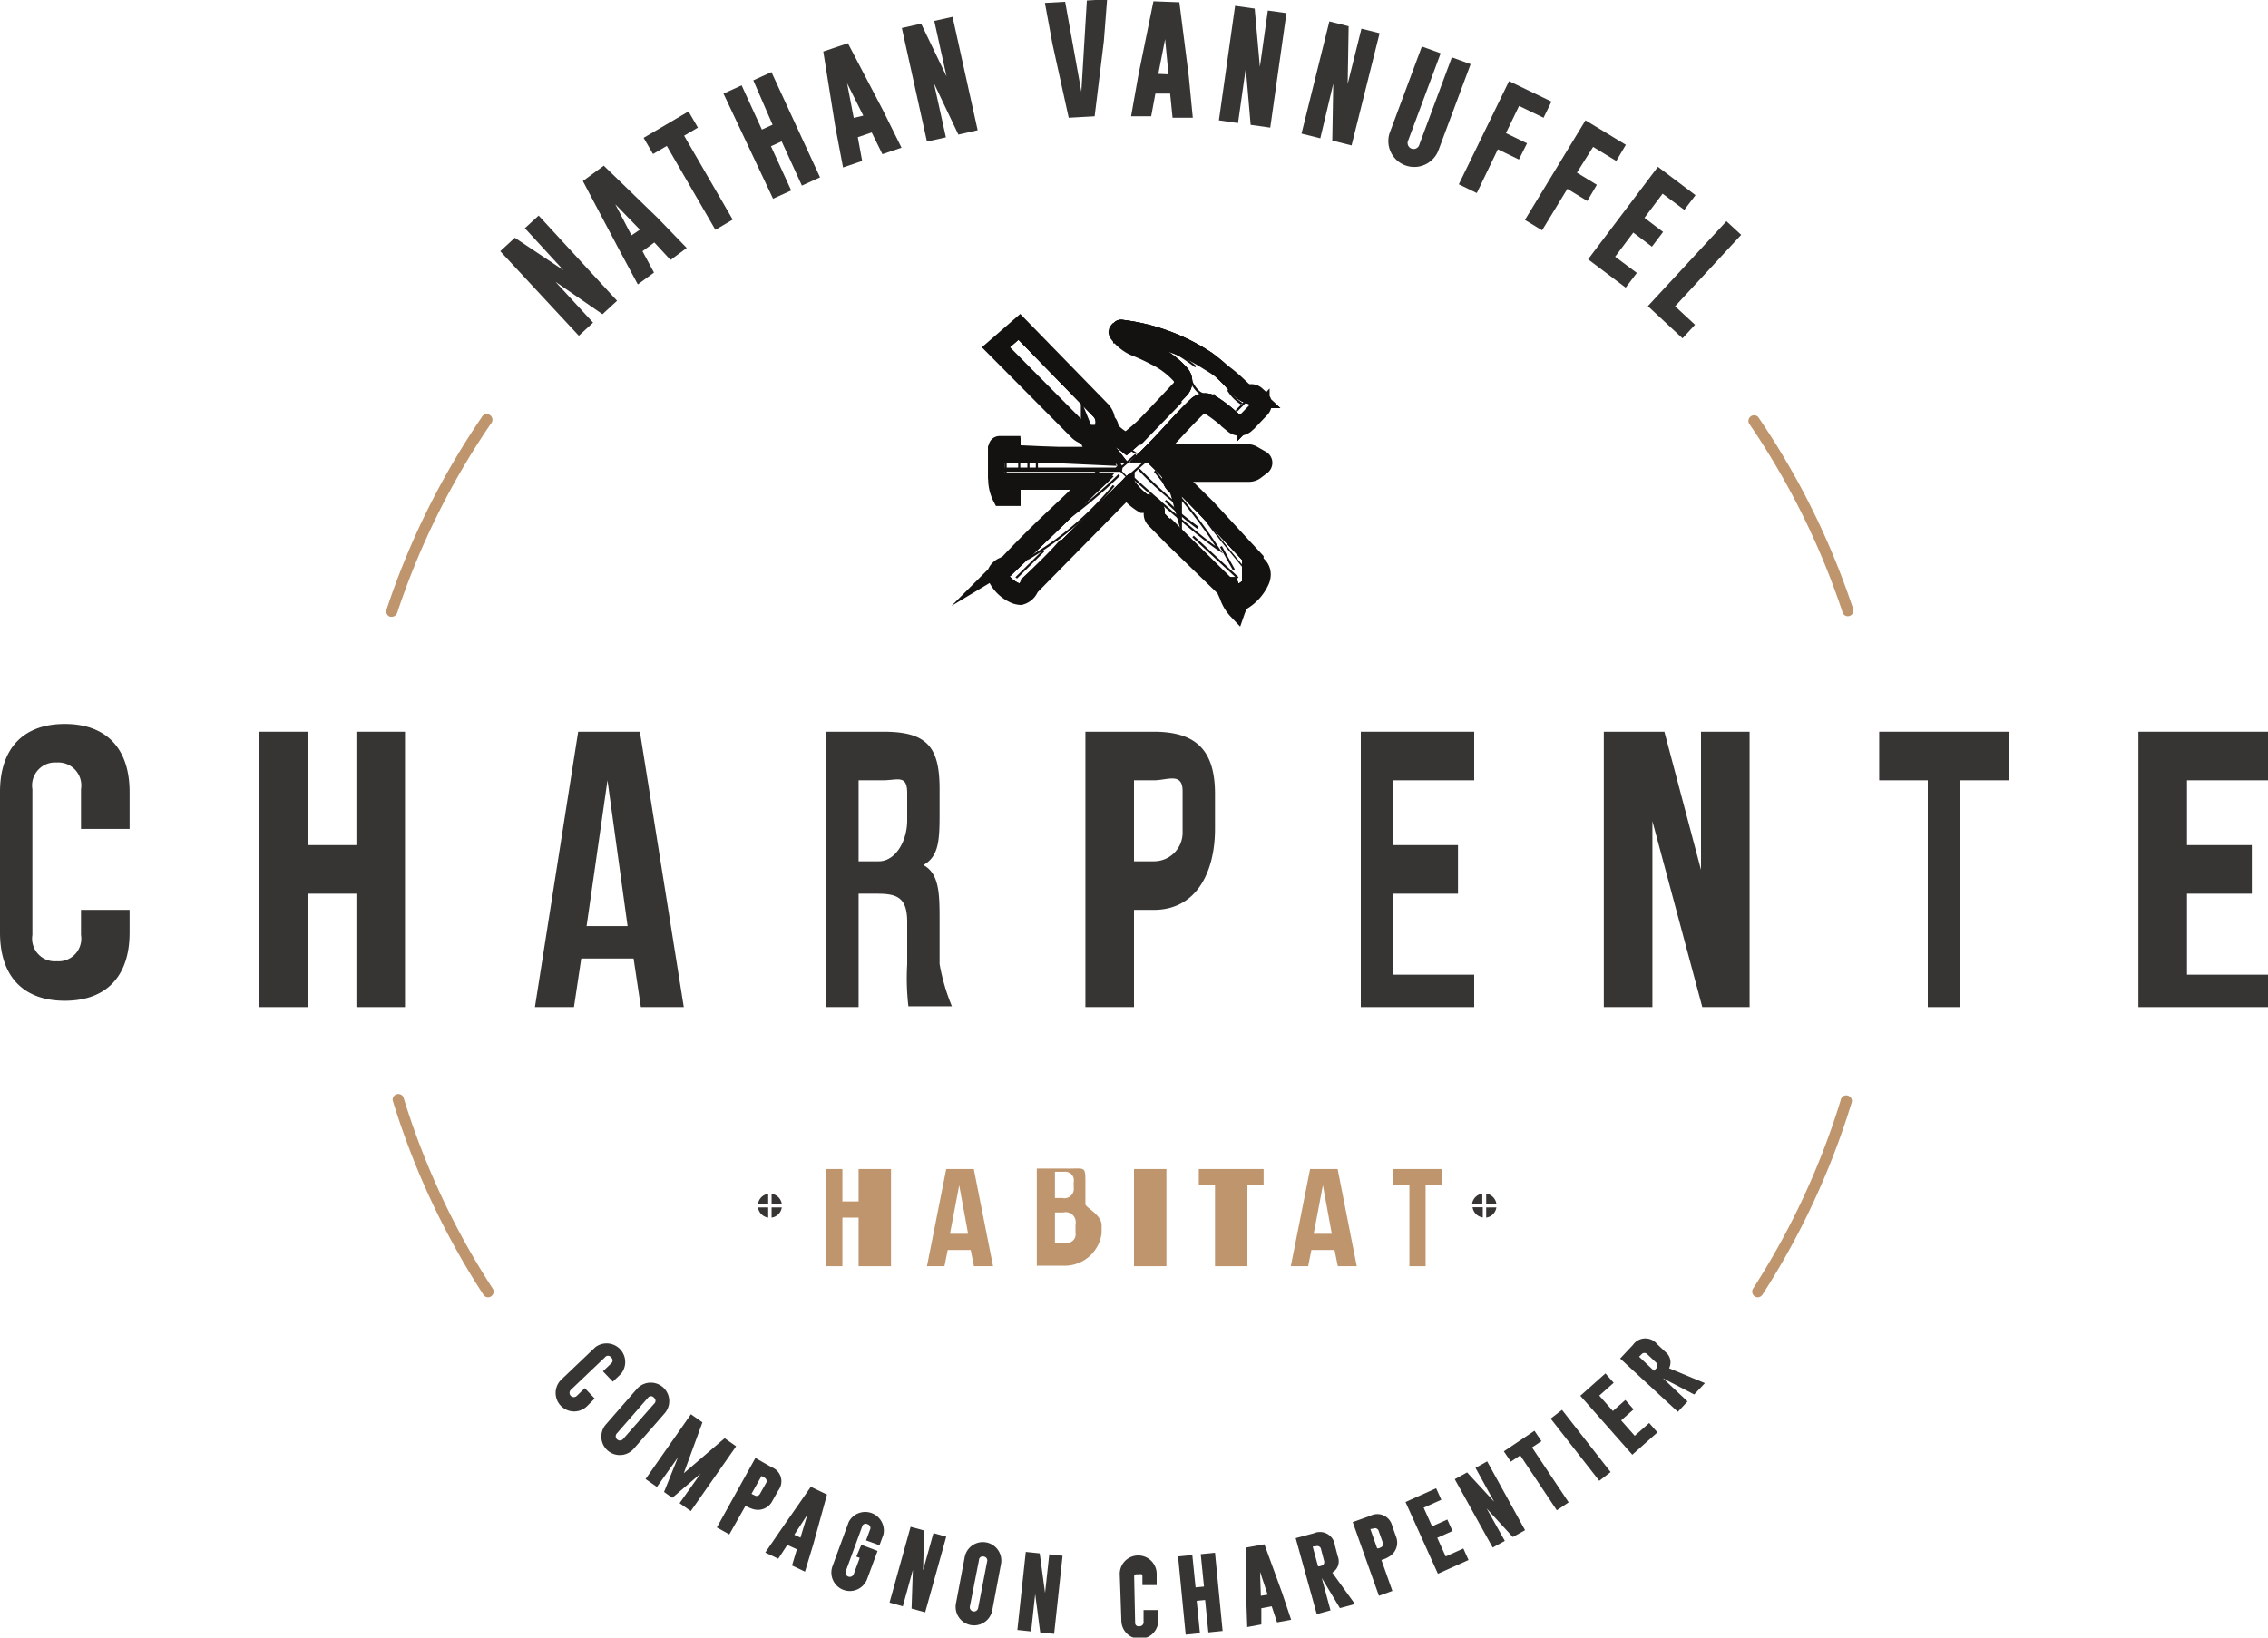 <svg id="Calque_2" data-name="Calque 2" xmlns="http://www.w3.org/2000/svg" viewBox="0 0 140 101.12"><defs><style>.cls-1{opacity:0.85;}.cls-2,.cls-7{fill:#141210;}.cls-3{fill:#be956c;}.cls-4,.cls-5,.cls-6,.cls-8{fill:none;}.cls-4,.cls-5,.cls-6,.cls-7,.cls-8{stroke:#141210;}.cls-4,.cls-5,.cls-6{stroke-linecap:round;stroke-linejoin:round;}.cls-5{stroke-width:0.25px;}.cls-6{stroke-width:0.5px;}.cls-7,.cls-8{stroke-miterlimit:10;}</style></defs><title>logo_black</title><g id="Nouveau_symbole" data-name="Nouveau symbole"><g class="cls-1"><path class="cls-2" d="M16.5,1610v1.41c0,2.67-1.42,4.2-4,4.2s-4-1.53-4-4.2v-8.69c0-2.67,1.42-4.2,4-4.2s4,1.53,4,4.2V1605h-3v-2.45a1.42,1.42,0,0,0-1.5-1.65,1.42,1.42,0,0,0-1.5,1.65v9a1.4,1.4,0,0,0,1.5,1.62,1.4,1.4,0,0,0,1.5-1.62V1610h3Z" transform="translate(-8.5 -1553.82)"/><path class="cls-2" d="M27.5,1616h-3v-17h3v7h3v-7h3v17h-3v-7h-3v7Z" transform="translate(-8.5 -1553.82)"/><path class="cls-2" d="M50.71,1616H48.06l-0.45-3H44.38l-0.45,3H41.52l2.67-17H48Zm-6-5h2.53L46,1602h0Z" transform="translate(-8.5 -1553.82)"/><path class="cls-2" d="M64.58,1616a14.82,14.82,0,0,1-.08-2.63v-2.63c0-1.55-.68-1.74-1.87-1.74H61.5v7h-2v-17h3.56c2.72,0,3.44,1,3.44,3.55v1.31c0,1.72,0,2.82-1,3.37v0c1,0.55,1,1.79,1,3.53v2.58a12.31,12.31,0,0,0,.76,2.61H64.58Zm-3.08-14v5h1.25c1,0,1.75-1.2,1.75-2.54v-1.65c0-1.19-.58-0.81-1.52-0.81H61.5Z" transform="translate(-8.5 -1553.82)"/><path class="cls-2" d="M83.5,1602.84V1605c0,2.67-1.15,5-3.78,5H78.5v6h-3v-17h4.22C82.35,1599,83.5,1600.16,83.5,1602.84Zm-5-.84v5h1.22a1.77,1.77,0,0,0,1.78-1.82v-2.51c0-1.19-.94-0.67-1.78-0.67H78.5Z" transform="translate(-8.5 -1553.82)"/><path class="cls-2" d="M94.5,1606h4v3h-4v5h5v2h-7v-17h7v3h-5v4Z" transform="translate(-8.5 -1553.82)"/><path class="cls-2" d="M110.36,1604h0.14v12h-3v-17h3.74l2.65,10H113.5v-10h3v17h-2.92Z" transform="translate(-8.5 -1553.82)"/><path class="cls-2" d="M124.5,1599h8v3h-3v14h-2v-14h-3v-3Z" transform="translate(-8.5 -1553.82)"/><path class="cls-2" d="M143.5,1606h4v3h-4v5h5v2h-8v-17h8v3h-5v4Z" transform="translate(-8.5 -1553.82)"/></g><path class="cls-3" d="M60.5,1632h-1v-6h1v2h1v-2h2v6h-2v-3h-1v3Z" transform="translate(-8.5 -1553.82)"/><path class="cls-3" d="M69.8,1632H68.62l-0.2-1H67l-0.2,1H65.72l1.19-6h1.7Zm-2.66-2h1.12l-0.55-3h0Z" transform="translate(-8.5 -1553.82)"/><path class="cls-3" d="M75.5,1626.71v1.46c0,0.2,1,.65,1,1.3v0.5a2.3,2.3,0,0,1-2.21,2H72.5v-6h1.71C75.42,1626,75.5,1625.77,75.5,1626.71Zm-1.88-.53v1.61h0.46a0.58,0.58,0,0,0,.7-0.65v-0.34a0.53,0.53,0,0,0-.59-0.63H73.62Zm0,2.49v1.88h0.67a0.52,0.52,0,0,0,.6-0.6v-0.53a0.62,0.62,0,0,0-.75-0.74H73.62Z" transform="translate(-8.5 -1553.82)"/><path class="cls-3" d="M78.5,1626h2v6h-2v-6Z" transform="translate(-8.5 -1553.82)"/><path class="cls-3" d="M82.5,1626h4v1h-1v5h-2v-5h-1v-1Z" transform="translate(-8.5 -1553.82)"/><path class="cls-3" d="M92.25,1632H91.08l-0.2-1H89.45l-0.2,1H88.18l1.19-6h1.7Zm-2.66-2h1.12l-0.55-3h0Z" transform="translate(-8.5 -1553.82)"/><path class="cls-3" d="M94.5,1626h3v1h-1v5h-1v-5h-1v-1Z" transform="translate(-8.5 -1553.82)"/><path class="cls-3" d="M32.69,1591.9l-0.11,0a0.35,0.35,0,0,1-.22-0.44,47.49,47.49,0,0,1,5.87-11.87,0.35,0.35,0,1,1,.57.39,46.79,46.79,0,0,0-5.79,11.7A0.35,0.35,0,0,1,32.69,1591.9Z" transform="translate(-8.5 -1553.82)"/><path class="cls-3" d="M38.63,1633.92a0.35,0.35,0,0,1-.29-0.16,47.45,47.45,0,0,1-5.6-12,0.35,0.35,0,0,1,.66-0.2,46.76,46.76,0,0,0,5.52,11.83A0.35,0.35,0,0,1,38.63,1633.92Z" transform="translate(-8.5 -1553.82)"/><path class="cls-3" d="M117,1633.92a0.35,0.35,0,0,1-.29-0.53,46.77,46.77,0,0,0,5.41-11.63,0.35,0.35,0,1,1,.66.2,47.46,47.46,0,0,1-5.49,11.8A0.35,0.35,0,0,1,117,1633.92Z" transform="translate(-8.5 -1553.82)"/><path class="cls-3" d="M122.57,1591.87a0.35,0.35,0,0,1-.33-0.24,46.8,46.8,0,0,0-5.78-11.67,0.35,0.35,0,0,1,.57-0.39,47.5,47.5,0,0,1,5.86,11.84,0.35,0.35,0,0,1-.22.44Z" transform="translate(-8.5 -1553.82)"/><g class="cls-1"><path class="cls-2" d="M100.24,1628.15h0.63a0.74,0.74,0,0,0-.63-0.63v0.63Z" transform="translate(-8.5 -1553.82)"/><path class="cls-2" d="M100,1628.15v-0.63a0.74,0.74,0,0,0-.63.63H100Z" transform="translate(-8.5 -1553.82)"/><path class="cls-2" d="M100.24,1628.36V1629a0.74,0.74,0,0,0,.63-0.63h-0.63Z" transform="translate(-8.5 -1553.82)"/><path class="cls-2" d="M100,1628.36H99.4a0.74,0.74,0,0,0,.63.63v-0.63Z" transform="translate(-8.5 -1553.82)"/></g><g class="cls-1"><path class="cls-2" d="M56.13,1628.16h0.63a0.74,0.74,0,0,0-.63-0.63v0.63Z" transform="translate(-8.5 -1553.82)"/><path class="cls-2" d="M55.92,1628.16v-0.63a0.74,0.74,0,0,0-.63.63h0.63Z" transform="translate(-8.5 -1553.82)"/><path class="cls-2" d="M56.13,1628.37V1629a0.74,0.74,0,0,0,.63-0.63H56.13Z" transform="translate(-8.5 -1553.82)"/><path class="cls-2" d="M55.92,1628.37H55.29a0.74,0.74,0,0,0,.63.63v-0.63Z" transform="translate(-8.5 -1553.82)"/></g><path class="cls-2" d="M85.22,1590.83a0.07,0.07,0,0,1,0-.14,2.54,2.54,0,0,0,1.42-1.25,0.07,0.07,0,1,1,.13.07,2.64,2.64,0,0,1-1.51,1.32h0Z" transform="translate(-8.5 -1553.82)"/><path class="cls-4" d="M71,1590.64" transform="translate(-8.5 -1553.82)"/><path class="cls-5" d="M70.68,1590.37" transform="translate(-8.5 -1553.82)"/><path class="cls-2" d="M71.19,1590.83h0a2.64,2.64,0,0,1-1.51-1.32,0.07,0.07,0,0,1,.13-0.07,2.53,2.53,0,0,0,1.42,1.25A0.07,0.07,0,0,1,71.19,1590.83Z" transform="translate(-8.5 -1553.82)"/><path class="cls-2" d="M75.89,1580.54l0,0L70.41,1575a0.07,0.07,0,0,1,.09-0.09l5.44,5.49a0.07,0.07,0,0,1,0,.09Z" transform="translate(-8.5 -1553.82)"/><path class="cls-2" d="M76.52,1580l0,0-5.37-5.46a0.07,0.07,0,0,1,.09-0.09l5.37,5.46a0.07,0.07,0,0,1,0,.09Z" transform="translate(-8.5 -1553.82)"/><path class="cls-6" d="M83,1577.89" transform="translate(-8.5 -1553.82)"/><path class="cls-2" d="M78.83,1581.29l0,0a0.07,0.07,0,0,1,0-.09l2.52-2.6a0.07,0.07,0,0,1,.09.09l-2.52,2.6Z" transform="translate(-8.5 -1553.82)"/><path class="cls-6" d="M83,1578.58" transform="translate(-8.5 -1553.82)"/><rect class="cls-2" x="77.52" y="1582.19" width="1.35" height="0.13" transform="translate(-1034.42 -1107.6) rotate(-41.35)"/><rect class="cls-2" x="77.85" y="1582.68" width="1.7" height="0.13" transform="translate(-1030.01 -1111.6) rotate(-41.12)"/><path class="cls-2" d="M84,1588l-0.26-.17c-1.44-.93-5.27-4.4-5.31-4.43l0.09-.1s3.42,3.1,5,4.23a29.5,29.5,0,0,0-2.41-3.19l0.09-.09a33.48,33.48,0,0,1,2.61,3.49Z" transform="translate(-8.5 -1553.82)"/><path class="cls-2" d="M81.47,1585.19l-0.17-.06a20.73,20.73,0,0,1-2.53-2.28l0.09-.09a30.4,30.4,0,0,0,2.26,2.11,15.45,15.45,0,0,0-1.39-1.92l0.09-.09a17.76,17.76,0,0,1,1.56,2.17Z" transform="translate(-8.5 -1553.82)"/><path class="cls-2" d="M82.4,1586.47a18.87,18.87,0,0,1-2-1.69l0.09-.1a19.32,19.32,0,0,0,2,1.67Z" transform="translate(-8.5 -1553.82)"/><polygon class="cls-2" points="76.11 35.97 72.16 32.08 72.25 31.98 76.2 35.88 76.11 35.97"/><rect class="cls-2" x="83.47" y="1586.33" width="0.13" height="3.77" transform="translate(-1147.23 -983.19) rotate(-47.21)"/><path class="cls-2" d="M85.24,1588.9c-0.22-.27-2.18-2.61-2.29-2.88l0.12,0c0.07,0.19,1.39,1.81,2.26,2.85Z" transform="translate(-8.5 -1553.82)"/><rect class="cls-2" x="84.28" y="1587.41" width="0.13" height="1.64" transform="translate(-771.52 -1311.53) rotate(-29.15)"/><rect class="cls-2" x="62.85" y="28.55" width="0.13" height="0.42"/><rect class="cls-2" x="63.42" y="28.55" width="0.13" height="0.42"/><rect class="cls-2" x="63.94" y="28.55" width="0.13" height="0.42"/><polygon class="cls-2" points="71.53 28.86 71.23 28.73 77 28.72 77 28.85 71.53 28.86"/><rect class="cls-2" x="62.01" y="28.27" width="0.13" height="1.15"/><polygon class="cls-2" points="62 29.18 62 29.18 62 29.18 69.42 29.18 69.28 29.18 62 29.18 62 29.18"/><path class="cls-2" d="M74.58,1585.46l0-.16a5.61,5.61,0,0,1,1.68-2.48l0.08-.08,0.09,0.1a6.69,6.69,0,0,0-1.68,2.32,17,17,0,0,0,2.39-2l0.1,0.08a18.43,18.43,0,0,1-2.56,2.18Z" transform="translate(-8.5 -1553.82)"/><path class="cls-2" d="M71.94,1588.4l0.05-.17a23.57,23.57,0,0,1,2.48-3.62l0.1,0.09a30.08,30.08,0,0,0-2.38,3.39,19.3,19.3,0,0,0,5-4.32l0.11,0.07a20.13,20.13,0,0,1-5.19,4.46Z" transform="translate(-8.5 -1553.82)"/><path class="cls-2" d="M73.79,1586.36l-0.06-.12a30.51,30.51,0,0,0,3.81-3.14l0.09,0.1A29.69,29.69,0,0,1,73.79,1586.36Z" transform="translate(-8.5 -1553.82)"/><path class="cls-2" d="M70.93,1589.06l-0.1-.08,0.16-.23c0.38-.55,1.26-1.82,1.59-2.19l0.1,0.09c-0.33.36-1.2,1.63-1.58,2.17Z" transform="translate(-8.5 -1553.82)"/><polygon class="cls-2" points="62.78 35.72 62.68 35.64 64.37 33.97 64.46 34.06 62.78 35.72"/><path class="cls-2" d="M71.57,1589.71l-0.12-.06a27.24,27.24,0,0,0,2.52-2.53l0.11,0.07A25.82,25.82,0,0,1,71.57,1589.71Z" transform="translate(-8.5 -1553.82)"/><path class="cls-2" d="M85.94,1588.66l0-.24-3-3.2-1.12-1.13a0.32,0.32,0,0,0-.31-0.09,0.48,0.48,0,0,1-.33-0.07,0.72,0.72,0,0,1-.35-0.6l0-.1a1.2,1.2,0,0,0-.25-0.36h5.09a0.52,0.52,0,0,0,.29-0.09l0.41-.31a0.12,0.12,0,0,0,.05-0.1,0.09,0.09,0,0,0,0-.08l-0.56-.32a0.45,0.45,0,0,0-.21-0.05h-6.1c0.4-.39.9-0.93,1.38-1.45s1.15-1.24,1.56-1.62a0.79,0.79,0,0,1,.89-0.09,8.77,8.77,0,0,1,1.17.88l0.32,0.27a0.44,0.44,0,0,0,.59,0l0.8-.82,0.11-.11a0.29,0.29,0,0,0,0-.4l-0.29-.27a0.31,0.31,0,0,0-.36,0,1.47,1.47,0,0,1-.6-0.37l-0.2-.21A10.12,10.12,0,0,0,83,1576a12.18,12.18,0,0,0-5.27-2,0.12,0.12,0,0,0-.1.06,0.11,0.11,0,0,0,0,.12,2.61,2.61,0,0,0,.88.8,12.62,12.62,0,0,1,1.31.61,5.14,5.14,0,0,1,1.6,1.2,0.77,0.77,0,0,1,0,1.05s-1.91,2.06-2.27,2.39-0.91.81-1.09,1l-1.15-.91v-0.14a0.5,0.5,0,0,0-.25-0.3,0.77,0.77,0,0,0,0-.13,1,1,0,0,0-.29-0.63l-4.94-5.07-1.33,1.15,5,5a1,1,0,0,0,.63.31h0.13a0.5,0.5,0,0,0,.3.26h0.15c0.25,0.32.34,0.74,0.61,1.09H70.5v-0.55H70.22a0.89,0.89,0,0,1,.28.14v1.74a3.62,3.62,0,0,0-.22.76H70.5v-1h5.67c-0.9,1-5.31,5.42-5.59,5.71a0.9,0.9,0,0,0-.48.46,0.38,0.38,0,0,0,.06.14,2.09,2.09,0,0,0,1.06,1,1.07,1.07,0,0,0,.29.05h0a4.43,4.43,0,0,0,.48-0.49l6.07-6.15a4.41,4.41,0,0,0,1,1l0.1,0a0.74,0.74,0,0,1,.6.37,0.44,0.44,0,0,1,.06.32,0.3,0.3,0,0,0,.08.3l1.11,1.13,3.13,3,0,0,0.24,0.32a1.81,1.81,0,0,0,.47.78h0a0.7,0.7,0,0,1,.24-0.39,2.74,2.74,0,0,0,1.21-1.16c0.05-.1.16-0.27,0.16-0.29h0A1.16,1.16,0,0,0,85.94,1588.66Zm-0.28-6.57,0.51,0.3-0.38.29a0.39,0.39,0,0,1-.21.06H80.37a4.6,4.6,0,0,0-.67-0.61,0.55,0.55,0,0,0-.34,0l-0.08-.07h6.23A0.32,0.32,0,0,1,85.66,1582.09Zm-6.45-1.71c0.36-.34,2.19-2.31,2.27-2.39a0.91,0.91,0,0,0,0-1.22,5.26,5.26,0,0,0-1.64-1.23,12.76,12.76,0,0,0-1.32-.62,2.45,2.45,0,0,1-.8-0.73,12.2,12.2,0,0,1,5.17,1.93,10.26,10.26,0,0,1,1.77,1.64l0.22,0.22a1.81,1.81,0,0,0,.58.38,0.05,0.05,0,0,0,0,.07h0.09l0,0h0a0.18,0.18,0,0,1,.24,0l0.29,0.27a0.16,0.16,0,0,1,0,.22L86,1579l-0.8.82a0.31,0.31,0,0,1-.42,0l-0.32-.27a9,9,0,0,0-1.19-.9,0.92,0.92,0,0,0-1,.1c-0.41.38-1,1-1.56,1.63s-1.11,1.2-1.52,1.59l-0.23-.2a0.17,0.17,0,0,0-.14,0,0.31,0.31,0,0,1-.16,0,4.42,4.42,0,0,1-.52-0.37C78.33,1581.16,78.9,1580.67,79.21,1580.38Zm-8.71,2.36V1584H70.28s0-.38,0-0.39l-0.16-1.94,0.4-.19V1582H77c0.21,0.29.46,0.51,0.47,0.56a0.33,0.33,0,0,1-.11.13H70.5Zm1,7.5a0.94,0.94,0,0,1-.23-0.06,2,2,0,0,1-1-1l0-.1a0.68,0.68,0,0,1,.34-0.38H70.5v-0.19c0-.06,5.35-4.56,5.86-5.56h1.25l0.05,0,0.32,0.31a0.55,0.55,0,0,0-.19.27l-6.29,6.15h0l0.18,0A1.56,1.56,0,0,1,71.5,1590.24Zm14.63-1a2.07,2.07,0,0,1-1,.95l-0.19.07a1,1,0,0,1-.37-0.43l0,0H84.24l-3.11-3L80,1585.63a0.17,0.17,0,0,1,0-.17,0.57,0.57,0,0,0-.06-0.42,0.86,0.86,0,0,0-.7-0.44l-0.09,0a4.77,4.77,0,0,1-1-1,0.43,0.43,0,0,1,0-.28v0l-0.38-.4a0.09,0.09,0,0,1,0-.08,0.46,0.46,0,0,0,0-.24c-0.05-.18-1.15-1.58-1.37-1.85l0,0H76.13a0.54,0.54,0,0,1-.21-0.23l0,0H75.71a0.88,0.88,0,0,1-.55-0.27l-4.89-4.93,1.13-1,4.85,5a0.84,0.84,0,0,1,.25.54,0.62,0.62,0,0,1,0,.14v0l0,0a0.56,0.56,0,0,1,.23.21v0.21l0,0c0.28,0.23,1.66,1.35,1.84,1.41a0.44,0.44,0,0,0,.22,0h0l0.46,0.4h0a0.46,0.46,0,0,1,.28,0,4.77,4.77,0,0,1,1,1l0,0.09a0.85,0.85,0,0,0,.42.7,0.61,0.61,0,0,0,.42.08,0.18,0.18,0,0,1,.17.06l1.11,1.13,3,3.16v0.26l0,0a1,1,0,0,1,.43.38A0.55,0.55,0,0,1,86.13,1589.23Z" transform="translate(-8.5 -1553.82)"/><path class="cls-2" d="M84.8,1579.21l0,0a0.07,0.07,0,0,1,0-.09l0.86-.87a0.07,0.07,0,1,1,.09.09l-0.86.87Z" transform="translate(-8.5 -1553.82)"/><path class="cls-2" d="M83.18,1578.32a1.15,1.15,0,0,1-.7-0.22,1.82,1.82,0,0,1-.61-1.11,0.07,0.07,0,0,1,.06-0.07,0.07,0.07,0,0,1,.07.06,1.71,1.71,0,0,0,.56,1,1.1,1.1,0,0,0,.86.18,0.06,0.06,0,0,1,.08.05,0.07,0.07,0,0,1-.05.08Z" transform="translate(-8.5 -1553.82)"/><path class="cls-2" d="M82.29,1576.48a0.07,0.07,0,0,1-.05,0,10.48,10.48,0,0,0-3.23-1.71,0.07,0.07,0,0,1,0-.14,10.35,10.35,0,0,1,3.29,1.75,0.07,0.07,0,0,1,0,.1Z" transform="translate(-8.5 -1553.82)"/><path class="cls-2" d="M85,1578.83h0.16a2.6,2.6,0,0,1-.86-0.83,0.07,0.07,0,1,1,.11-0.07,2.51,2.51,0,0,0,.81.78,1,1,0,0,1-.16.09A0.07,0.07,0,0,1,85,1578.83Z" transform="translate(-8.5 -1553.82)"/><path class="cls-7" d="M86,1588.56v-0.21L83,1585.1,81.88,1584a0.52,0.52,0,0,0-.36-0.16l-0.13,0a0.43,0.43,0,0,1-.18-0.06,0.54,0.54,0,0,1-.25-0.47l0-.11a0.45,0.45,0,0,0-.06-0.13h4.71a0.72,0.72,0,0,0,.4-0.13l0.4-.3a0.3,0.3,0,0,0,.13-0.26,0.28,0.28,0,0,0-.14-0.23l-0.56-.32a0.63,0.63,0,0,0-.3-0.08H79.86c0.33-.35.71-0.75,1.07-1.14,0.56-.61,1.15-1.24,1.55-1.61a0.56,0.56,0,0,1,.38-0.13,0.57,0.57,0,0,1,.29.07,8.75,8.75,0,0,1,1.14.87l0.32,0.27a0.62,0.62,0,0,0,.4.14,0.64,0.64,0,0,0,.45-0.19l0.8-.82,0.11-.12a0.48,0.48,0,0,0,0-.66l-0.3-.27a0.5,0.5,0,0,0-.5-0.09,1.59,1.59,0,0,1-.46-0.31l-0.19-.19a10.19,10.19,0,0,0-1.84-1.38,10.31,10.31,0,0,0-5.37-1.66h0v-0.32a0.39,0.39,0,0,0-.24,0,0.18,0.18,0,0,0,0,.23,2.67,2.67,0,0,0,1,.83,11.74,11.74,0,0,1,1.29.59,5,5,0,0,1,1.55,1.15,0.57,0.57,0,0,1,0,.79s-1.91,2.05-2.26,2.38-0.76.65-1,.86a2.5,2.5,0,0,1-1-.76v-0.05a0.47,0.47,0,0,0-.21-0.4,0.42,0.42,0,0,0,0,0,1.14,1.14,0,0,0-.33-0.75l-5.06-5.19-1.61,1.4,5.13,5.17a1.21,1.21,0,0,0,.75.36s0,0.25,0,.25a1.22,1.22,0,0,0,.39.51h0.06a0.89,0.89,0,0,1,.48.47l-5.66-.26v-0.55H70.22c-0.18,0-.22.15-0.22,0.32v1.74a2.52,2.52,0,0,0,.28,1.26H71v-1h4.71c-0.78,1-2.45,2.29-5,5l-0.25.15a0.84,0.84,0,0,0-.55.59,0.47,0.47,0,0,0,.08.21,2.26,2.26,0,0,0,1.15,1.08,1.13,1.13,0,0,0,.36.08,0.91,0.91,0,0,0,.63-0.57l5.91-6a3.59,3.59,0,0,0,1,.89l0.11,0a0.56,0.56,0,0,1,.47.26,0.34,0.34,0,0,1,0,.18,0.49,0.49,0,0,0,.13.49l1.12,1.14,3.2,3.1,0.21,0.47a2.57,2.57,0,0,0,.57.94h0a1.88,1.88,0,0,1,.31-0.56,2.88,2.88,0,0,0,1.2-1.33,1,1,0,0,0,.08-0.35A0.81,0.81,0,0,0,86,1588.56Zm0,0.58s0.15,0.05.09,0.15a2.18,2.18,0,0,1-1,1.07,0.23,0.23,0,0,0-.16.14h0a1,1,0,0,1-.47-0.53l-0.24,0,0,0-3.13-3-1.12-1.14a0.3,0.3,0,0,1-.08-0.3,0.43,0.43,0,0,0-.06-0.32,0.74,0.74,0,0,0-.6-0.37l-0.1,0a4.35,4.35,0,0,1-1-1L72,1589.88a2.08,2.08,0,0,1-.2.29,0.46,0.46,0,0,1-.29.2,1,1,0,0,1-.29-0.07,2.1,2.1,0,0,1-1.06-1,0.39,0.39,0,0,1-.06-0.15c0-.19.36-0.1,0.48-0.18,0.28-.29,4.69-4.46,5.59-5.46H70.28a0.44,0.44,0,0,1-.28-0.26v-1.74a0.23,0.23,0,0,1,.22-0.14H71v0.55h6.13c-0.27-.35-0.6-0.77-0.85-1.09H76.13a0.5,0.5,0,0,1-.3-0.26H75.7a1,1,0,0,1-.63-0.31l-5-5,1.33-1.15,4.94,5.07a1,1,0,0,1,.29.63,0.59,0.59,0,0,1,0,.13,0.49,0.49,0,0,1,.25.3v0.14l1.15,0.91c0.18-.15.77-0.66,1.09-1s2.25-2.37,2.27-2.39a0.77,0.77,0,0,0,0-1.05,5.11,5.11,0,0,0-1.6-1.2,12.5,12.5,0,0,0-1.31-.61,2.63,2.63,0,0,1-.88-0.8,0.11,0.11,0,0,1,0-.12,0.12,0.12,0,0,1,.1-0.06A12.21,12.21,0,0,1,83,1576a10.2,10.2,0,0,1,1.8,1.67,2,2,0,0,0,.21.21,1.45,1.45,0,0,0,.6.37,0.31,0.31,0,0,1,.36,0l0.29,0.27a0.29,0.29,0,0,1,0,.4l-0.11.11-0.8.82a0.44,0.44,0,0,1-.59,0l-0.32-.27a8.7,8.7,0,0,0-1.17-.88,0.8,0.8,0,0,0-.89.09c-0.41.38-1,1-1.56,1.62s-1,1.07-1.38,1.45h6.1a0.46,0.46,0,0,1,.21.05l0.55,0.32a0.09,0.09,0,0,1,0,.08,0.12,0.12,0,0,1-.05.1l-0.41.31a0.52,0.52,0,0,1-.29.09H80.49a1.19,1.19,0,0,1,.25.36l0,0.1a0.72,0.72,0,0,0,.35.6,0.48,0.48,0,0,0,.33.07,0.32,0.32,0,0,1,.3.09l1.11,1.13,3,3.2-0.16.24a0.67,0.67,0,0,1,.31.47h0Z" transform="translate(-8.5 -1553.82)"/><path class="cls-8" d="M86,1589.13h0s0.15,0.05.09,0.15a2.18,2.18,0,0,1-1,1.07,0.23,0.23,0,0,0-.16.14h0a1,1,0,0,1-.47-0.53l-0.24,0,0,0-3.13-3-1.12-1.14a0.3,0.3,0,0,1-.08-0.3,0.43,0.43,0,0,0-.06-0.32,0.74,0.74,0,0,0-.6-0.37l-0.1,0a4.35,4.35,0,0,1-1-1L72,1589.88a2.08,2.08,0,0,1-.2.29,0.46,0.46,0,0,1-.29.2,1,1,0,0,1-.29-0.07,2.1,2.1,0,0,1-1.06-1,0.39,0.39,0,0,1-.06-0.15c0-.19.36-0.1,0.48-0.18,0.28-.29,4.69-4.46,5.59-5.46H70.28a0.44,0.44,0,0,1-.28-0.26v-1.74a0.23,0.23,0,0,1,.22-0.14H71v0.55h6.13c-0.27-.35-0.6-0.77-0.85-1.09H76.13a0.5,0.5,0,0,1-.3-0.26H75.7a1,1,0,0,1-.63-0.31l-5-5,1.33-1.15,4.94,5.07a1,1,0,0,1,.29.63,0.59,0.59,0,0,1,0,.13,0.49,0.49,0,0,1,.25.3v0.14l1.15,0.91c0.18-.15.77-0.66,1.09-1s2.25-2.37,2.27-2.39a0.77,0.77,0,0,0,0-1.05,5.11,5.11,0,0,0-1.6-1.2,12.5,12.5,0,0,0-1.31-.61,2.63,2.63,0,0,1-.88-0.8,0.11,0.11,0,0,1,0-.12,0.12,0.12,0,0,1,.1-0.06A12.21,12.21,0,0,1,83,1576a10.2,10.2,0,0,1,1.8,1.67,2,2,0,0,0,.21.21,1.45,1.45,0,0,0,.6.37,0.31,0.31,0,0,1,.36,0l0.29,0.27a0.29,0.29,0,0,1,0,.4l-0.11.11-0.8.82a0.44,0.44,0,0,1-.59,0l-0.32-.27a8.7,8.7,0,0,0-1.17-.88,0.8,0.8,0,0,0-.89.09c-0.41.38-1,1-1.56,1.62s-1,1.07-1.38,1.45h6.1a0.46,0.46,0,0,1,.21.05l0.55,0.32a0.09,0.09,0,0,1,0,.08,0.12,0.12,0,0,1-.05.1l-0.41.31a0.52,0.52,0,0,1-.29.09H80.49a1.19,1.19,0,0,1,.25.36l0,0.1a0.72,0.72,0,0,0,.35.6,0.48,0.48,0,0,0,.33.07,0.32,0.32,0,0,1,.3.09l1.11,1.13,3,3.2-0.16.24A0.67,0.67,0,0,1,86,1589.13Z" transform="translate(-8.5 -1553.82)"/><path class="cls-8" d="M86,1589.13h0s0.15,0.05.09,0.15a2.18,2.18,0,0,1-1,1.07,0.23,0.23,0,0,0-.16.14h0a1,1,0,0,1-.47-0.53l-0.24,0,0,0-3.13-3-1.12-1.14a0.3,0.3,0,0,1-.08-0.3,0.43,0.43,0,0,0-.06-0.32,0.74,0.74,0,0,0-.6-0.37l-0.1,0a4.35,4.35,0,0,1-1-1L72,1589.88a2.08,2.08,0,0,1-.2.29,0.46,0.46,0,0,1-.29.2,1,1,0,0,1-.29-0.07,2.1,2.1,0,0,1-1.06-1,0.39,0.39,0,0,1-.06-0.15c0-.19.36-0.1,0.48-0.18,0.28-.29,4.69-4.46,5.59-5.46H70.28a0.44,0.44,0,0,1-.28-0.26v-1.74a0.23,0.23,0,0,1,.22-0.14H71v0.55h6.13c-0.27-.35-0.6-0.77-0.85-1.09H76.13a0.5,0.5,0,0,1-.3-0.26H75.7a1,1,0,0,1-.63-0.31l-5-5,1.33-1.15,4.94,5.07a1,1,0,0,1,.29.63,0.59,0.59,0,0,1,0,.13,0.49,0.49,0,0,1,.25.3v0.14l1.15,0.91c0.18-.15.77-0.66,1.09-1s2.25-2.37,2.27-2.39a0.77,0.77,0,0,0,0-1.05,5.11,5.11,0,0,0-1.6-1.2,12.5,12.5,0,0,0-1.31-.61,2.63,2.63,0,0,1-.88-0.8,0.11,0.11,0,0,1,0-.12,0.12,0.12,0,0,1,.1-0.06A12.21,12.21,0,0,1,83,1576a10.2,10.2,0,0,1,1.8,1.67,2,2,0,0,0,.21.21,1.45,1.45,0,0,0,.6.37,0.31,0.31,0,0,1,.36,0l0.29,0.27a0.29,0.29,0,0,1,0,.4l-0.11.11-0.8.82a0.44,0.44,0,0,1-.59,0l-0.32-.27a8.7,8.7,0,0,0-1.17-.88,0.8,0.8,0,0,0-.89.09c-0.41.38-1,1-1.56,1.62s-1,1.07-1.38,1.45h6.1a0.46,0.46,0,0,1,.21.05l0.55,0.32a0.09,0.09,0,0,1,0,.08,0.12,0.12,0,0,1-.05.1l-0.41.31a0.52,0.52,0,0,1-.29.09H80.49a1.19,1.19,0,0,1,.25.36l0,0.1a0.72,0.72,0,0,0,.35.6,0.48,0.48,0,0,0,.33.07,0.32,0.32,0,0,1,.3.09l1.11,1.13,3,3.2-0.16.24A0.67,0.67,0,0,1,86,1589.13Z" transform="translate(-8.5 -1553.82)"/><g class="cls-1"><path class="cls-2" d="M39.38,1569.33l0.9-.83,3,2-2.38-2.59,0.85-.78,4.84,5.26-0.9.83-2.9-2,2.32,2.52-0.88.81Z" transform="translate(-8.5 -1553.82)"/><path class="cls-2" d="M49.09,1567.27l1.8,1.86-1,.74-1-1.08-0.73.54,0.71,1.32-1,.73-1.22-2.27L44.48,1565l1.29-.95ZM48,1568l-1.52-1.57,1,1.92Z" transform="translate(-8.5 -1553.82)"/><path class="cls-2" d="M51,1560.7l0.58,1-0.85.5,3,5.18-1.07.63-3-5.18-0.85.5-0.58-1Z" transform="translate(-8.5 -1553.82)"/><path class="cls-2" d="M53.16,1559.6l1.12-.51,1.25,2.73,0.66-.3L55,1558.78l1.12-.51,3,6.5-1.12.51-1.25-2.73-0.66.3,1.25,2.73-1.12.51Z" transform="translate(-8.5 -1553.82)"/><path class="cls-2" d="M63,1560.62l1.15,2.32-1.18.4L62.31,1562l-0.86.29,0.27,1.47-1.18.4-0.48-2.53L59.32,1557l1.52-.51Zm-1.21.34-1-2,0.41,2.14Z" transform="translate(-8.5 -1553.82)"/><path class="cls-2" d="M64.17,1555.55l1.19-.27,1.57,3.26-0.76-3.43,1.13-.25,1.55,7-1.19.27-1.51-3.17,0.74,3.34-1.17.26Z" transform="translate(-8.5 -1553.82)"/><path class="cls-2" d="M76.07,1561l-1.6.09-1-4.54L73,1554l1.25-.07,1,5.55,0.34-5.63,1.25-.07-0.2,2.58Z" transform="translate(-8.5 -1553.82)"/><path class="cls-2" d="M81.88,1558.52l0.25,2.57-1.25,0-0.15-1.49-0.91,0L79.56,1561l-1.24,0,0.45-2.54,0.93-4.56,1.6,0.06Zm-1.25-.11-0.21-2.17L80,1558.38Z" transform="translate(-8.5 -1553.82)"/><path class="cls-2" d="M84.74,1554.18l1.21,0.17,0.32,3.6,0.49-3.48,1.15,0.16-1,7.07-1.21-.17-0.3-3.5-0.48,3.39-1.18-.17Z" transform="translate(-8.5 -1553.82)"/><path class="cls-2" d="M90.56,1555.14l1.19,0.3L91.69,1559l0.85-3.41,1.12,0.28-1.73,6.93-1.19-.3,0.06-3.51L90,1562.36l-1.16-.29Z" transform="translate(-8.5 -1553.82)"/><path class="cls-2" d="M97.27,1563.16a1.6,1.6,0,0,1-3-1.1l2-5.37,1.16,0.42-2,5.37a0.37,0.37,0,1,0,.69.25l2-5.37,1.16,0.42Z" transform="translate(-8.5 -1553.82)"/><path class="cls-2" d="M101.65,1558.83l2.62,1.26-0.49,1-1.51-.73-0.81,1.68,1.3,0.63-0.5,1-1.3-.63-1.3,2.7-1.11-.54Z" transform="translate(-8.5 -1553.82)"/><path class="cls-2" d="M106.37,1561.25l2.49,1.51-0.59,1-1.43-.87-1,1.59,1.23,0.75-0.59,1-1.23-.75-1.56,2.56-1.06-.64Z" transform="translate(-8.5 -1553.82)"/><path class="cls-2" d="M110.84,1564.12l2.32,1.75-0.69.91-1.34-1-1.12,1.49,1.15,0.87-0.69.91-1.15-.87-1.12,1.49,1.34,1-0.69.91-2.32-1.75Z" transform="translate(-8.5 -1553.82)"/><path class="cls-2" d="M110.22,1572.72l4.85-5.24,0.91,0.84-4.08,4.41,1.23,1.14-0.77.84Z" transform="translate(-8.5 -1553.82)"/></g><g class="cls-1"><path class="cls-2" d="M44.73,1640.65a1.14,1.14,0,0,1-1.58-1.65l2.1-2a1.15,1.15,0,0,1,1.58,1.65l-0.5.48-0.61-.64,0.5-.48a0.24,0.24,0,0,0,0-.38h0a0.23,0.23,0,0,0-.38,0l-2.1,2a0.26,0.26,0,1,0,.36.38l0.5-.48,0.61,0.64Z" transform="translate(-8.5 -1553.82)"/><path class="cls-2" d="M47.62,1643.27a1.14,1.14,0,0,1-1.72-1.5l1.91-2.19a1.14,1.14,0,0,1,1.72,1.5Zm1.25-2.77a0.24,0.24,0,0,0,0-.38h0a0.23,0.23,0,0,0-.37,0l-1.91,2.19a0.26,0.26,0,1,0,.39.34Z" transform="translate(-8.5 -1553.82)"/><path class="cls-2" d="M50.71,1644.78l2.52-2.16,0.71,0.5-2.8,4-0.69-.49,1.29-1.82L50,1646.3l-0.51-.36,0.86-2.14-1.3,1.83-0.7-.49,2.8-4,0.71,0.5Z" transform="translate(-8.5 -1553.82)"/><path class="cls-2" d="M55.13,1643.84l1,0.57a0.93,0.93,0,0,1,.41,1.44l-0.35.62A1,1,0,0,1,55,1647a2,2,0,0,1-.48-0.21l0,0-1,1.77-0.77-.43Zm0.38,1.11-0.62,1.1,0.09,0.05,0.17,0.08a0.25,0.25,0,0,0,.27-0.14l0.35-.62a0.24,0.24,0,0,0-.09-0.37Z" transform="translate(-8.5 -1553.82)"/><path class="cls-2" d="M58.7,1649.18l-0.51,1.68-0.8-.38,0.3-1-0.59-.27-0.56.85-0.8-.38,1-1.46,1.81-2.6,1,0.48Zm-0.79-.42,0.43-1.42-0.81,1.24Z" transform="translate(-8.5 -1553.82)"/><path class="cls-2" d="M61.67,1649.2l1,0.38-0.64,1.73a1.14,1.14,0,0,1-2.14-.79l1-2.73a1.15,1.15,0,0,1,2.14.79l-0.24.65-0.83-.3,0.24-.65a0.24,0.24,0,0,0-.15-0.35h0a0.23,0.23,0,0,0-.34.17l-1,2.73a0.26,0.26,0,1,0,.49.18l0.37-1-0.21-.08Z" transform="translate(-8.5 -1553.82)"/><path class="cls-2" d="M64.71,1648.09l0.84,0.23-0.07,2.46,0.64-2.3,0.79,0.22-1.3,4.67-0.84-.23,0.08-2.39L64.23,1653l-0.82-.23Z" transform="translate(-8.5 -1553.82)"/><path class="cls-2" d="M69.75,1653.25a1.14,1.14,0,0,1-2.24-.43l0.54-2.86a1.14,1.14,0,0,1,2.24.43Zm-0.32-3a0.24,0.24,0,0,0-.2-0.32h0a0.23,0.23,0,0,0-.3.22L68.37,1653a0.26,0.26,0,1,0,.51.1Z" transform="translate(-8.5 -1553.82)"/><path class="cls-2" d="M71.82,1649.64l0.86,0.09,0.33,2.44,0.26-2.38,0.82,0.09-0.52,4.82-0.86-.09-0.31-2.37-0.25,2.31-0.85-.09Z" transform="translate(-8.5 -1553.82)"/><path class="cls-2" d="M80,1653.87a1.14,1.14,0,0,1-2.28,0L77.62,1651a1.14,1.14,0,0,1,2.28,0v0.69l-0.88,0v-0.54c0-.18-0.09-0.13-0.26-0.13h0c-0.17,0-.25,0-0.25.14l0.06,2.84a0.21,0.21,0,0,0,.26.23,0.25,0.25,0,0,0,.26-0.3v-0.7l0.88,0v0.68Z" transform="translate(-8.5 -1553.82)"/><path class="cls-2" d="M81.22,1649.92l0.88-.09,0.2,2,0.52-.05-0.2-2,0.88-.09,0.47,4.83-0.88.09-0.2-2-0.52.05,0.2,2-0.88.09Z" transform="translate(-8.5 -1553.82)"/><path class="cls-2" d="M87.64,1652.16l0.56,1.67-0.87.16L87,1653l-0.64.12,0,1-0.87.16-0.06-1.75,0-3.16,1.12-.2Zm-0.89.12-0.47-1.41,0.05,1.48Z" transform="translate(-8.5 -1553.82)"/><path class="cls-2" d="M88.48,1648.79l1.12-.3a0.93,0.93,0,0,1,1.3.74l0.18,0.69a0.81,0.81,0,0,1-.34,1l1.4,1.94-0.93.25-1.12-1.86h0l0.54,2-0.85.23Zm1.05,0.52,0.33,1.22,0.1,0,0.18-.06a0.25,0.25,0,0,0,.09-0.29l-0.18-.69a0.24,0.24,0,0,0-.32-0.2Z" transform="translate(-8.5 -1553.82)"/><path class="cls-2" d="M92,1647.8l1.09-.39a0.94,0.94,0,0,1,1.35.63l0.24,0.67a1,1,0,0,1-.38,1.19,2,2,0,0,1-.48.23l-0.05,0,0.68,1.92-0.83.3Zm1.09,0.43,0.42,1.19,0.1,0,0.17-.08a0.25,0.25,0,0,0,.07-0.3l-0.24-.67a0.24,0.24,0,0,0-.34-0.17Z" transform="translate(-8.5 -1553.82)"/><path class="cls-2" d="M95.26,1646.56l1.89-.85,0.32,0.71-1.09.49,0.52,1.15,0.94-.42,0.32,0.71-0.94.42,0.52,1.15,1.09-.49,0.32,0.71-1.89.85Z" transform="translate(-8.5 -1553.82)"/><path class="cls-2" d="M98.3,1645.15l0.76-.42,1.67,1.81-1.15-2.09,0.72-.4,2.34,4.25-0.76.42-1.61-1.76,1.12,2-0.75.41Z" transform="translate(-8.5 -1553.82)"/><path class="cls-2" d="M103.22,1642.16l0.43,0.64-0.58.39,2.26,3.39-0.73.49-2.26-3.39-0.58.39-0.43-.64Z" transform="translate(-8.5 -1553.82)"/><path class="cls-2" d="M104.22,1641.41l0.7-.54,3,3.84-0.7.54Z" transform="translate(-8.5 -1553.82)"/><path class="cls-2" d="M106.05,1640l1.55-1.38,0.51,0.58-0.89.79,0.84,0.95,0.77-.68,0.51,0.58-0.77.68,0.84,0.95,0.89-.79,0.51,0.58-1.55,1.38Z" transform="translate(-8.5 -1553.82)"/><path class="cls-2" d="M108.51,1637.7l0.79-.84a0.93,0.93,0,0,1,1.49-.05l0.52,0.49a0.81,0.81,0,0,1,.22,1l2.21,0.92-0.66.7-1.93-1,0,0,1.52,1.43-0.6.64Zm1.17-.11,0.92,0.87,0.07-.08a0.73,0.73,0,0,0,.12-0.14,0.25,0.25,0,0,0-.07-0.3l-0.52-.49a0.24,0.24,0,0,0-.38,0Z" transform="translate(-8.5 -1553.82)"/></g></g></svg>